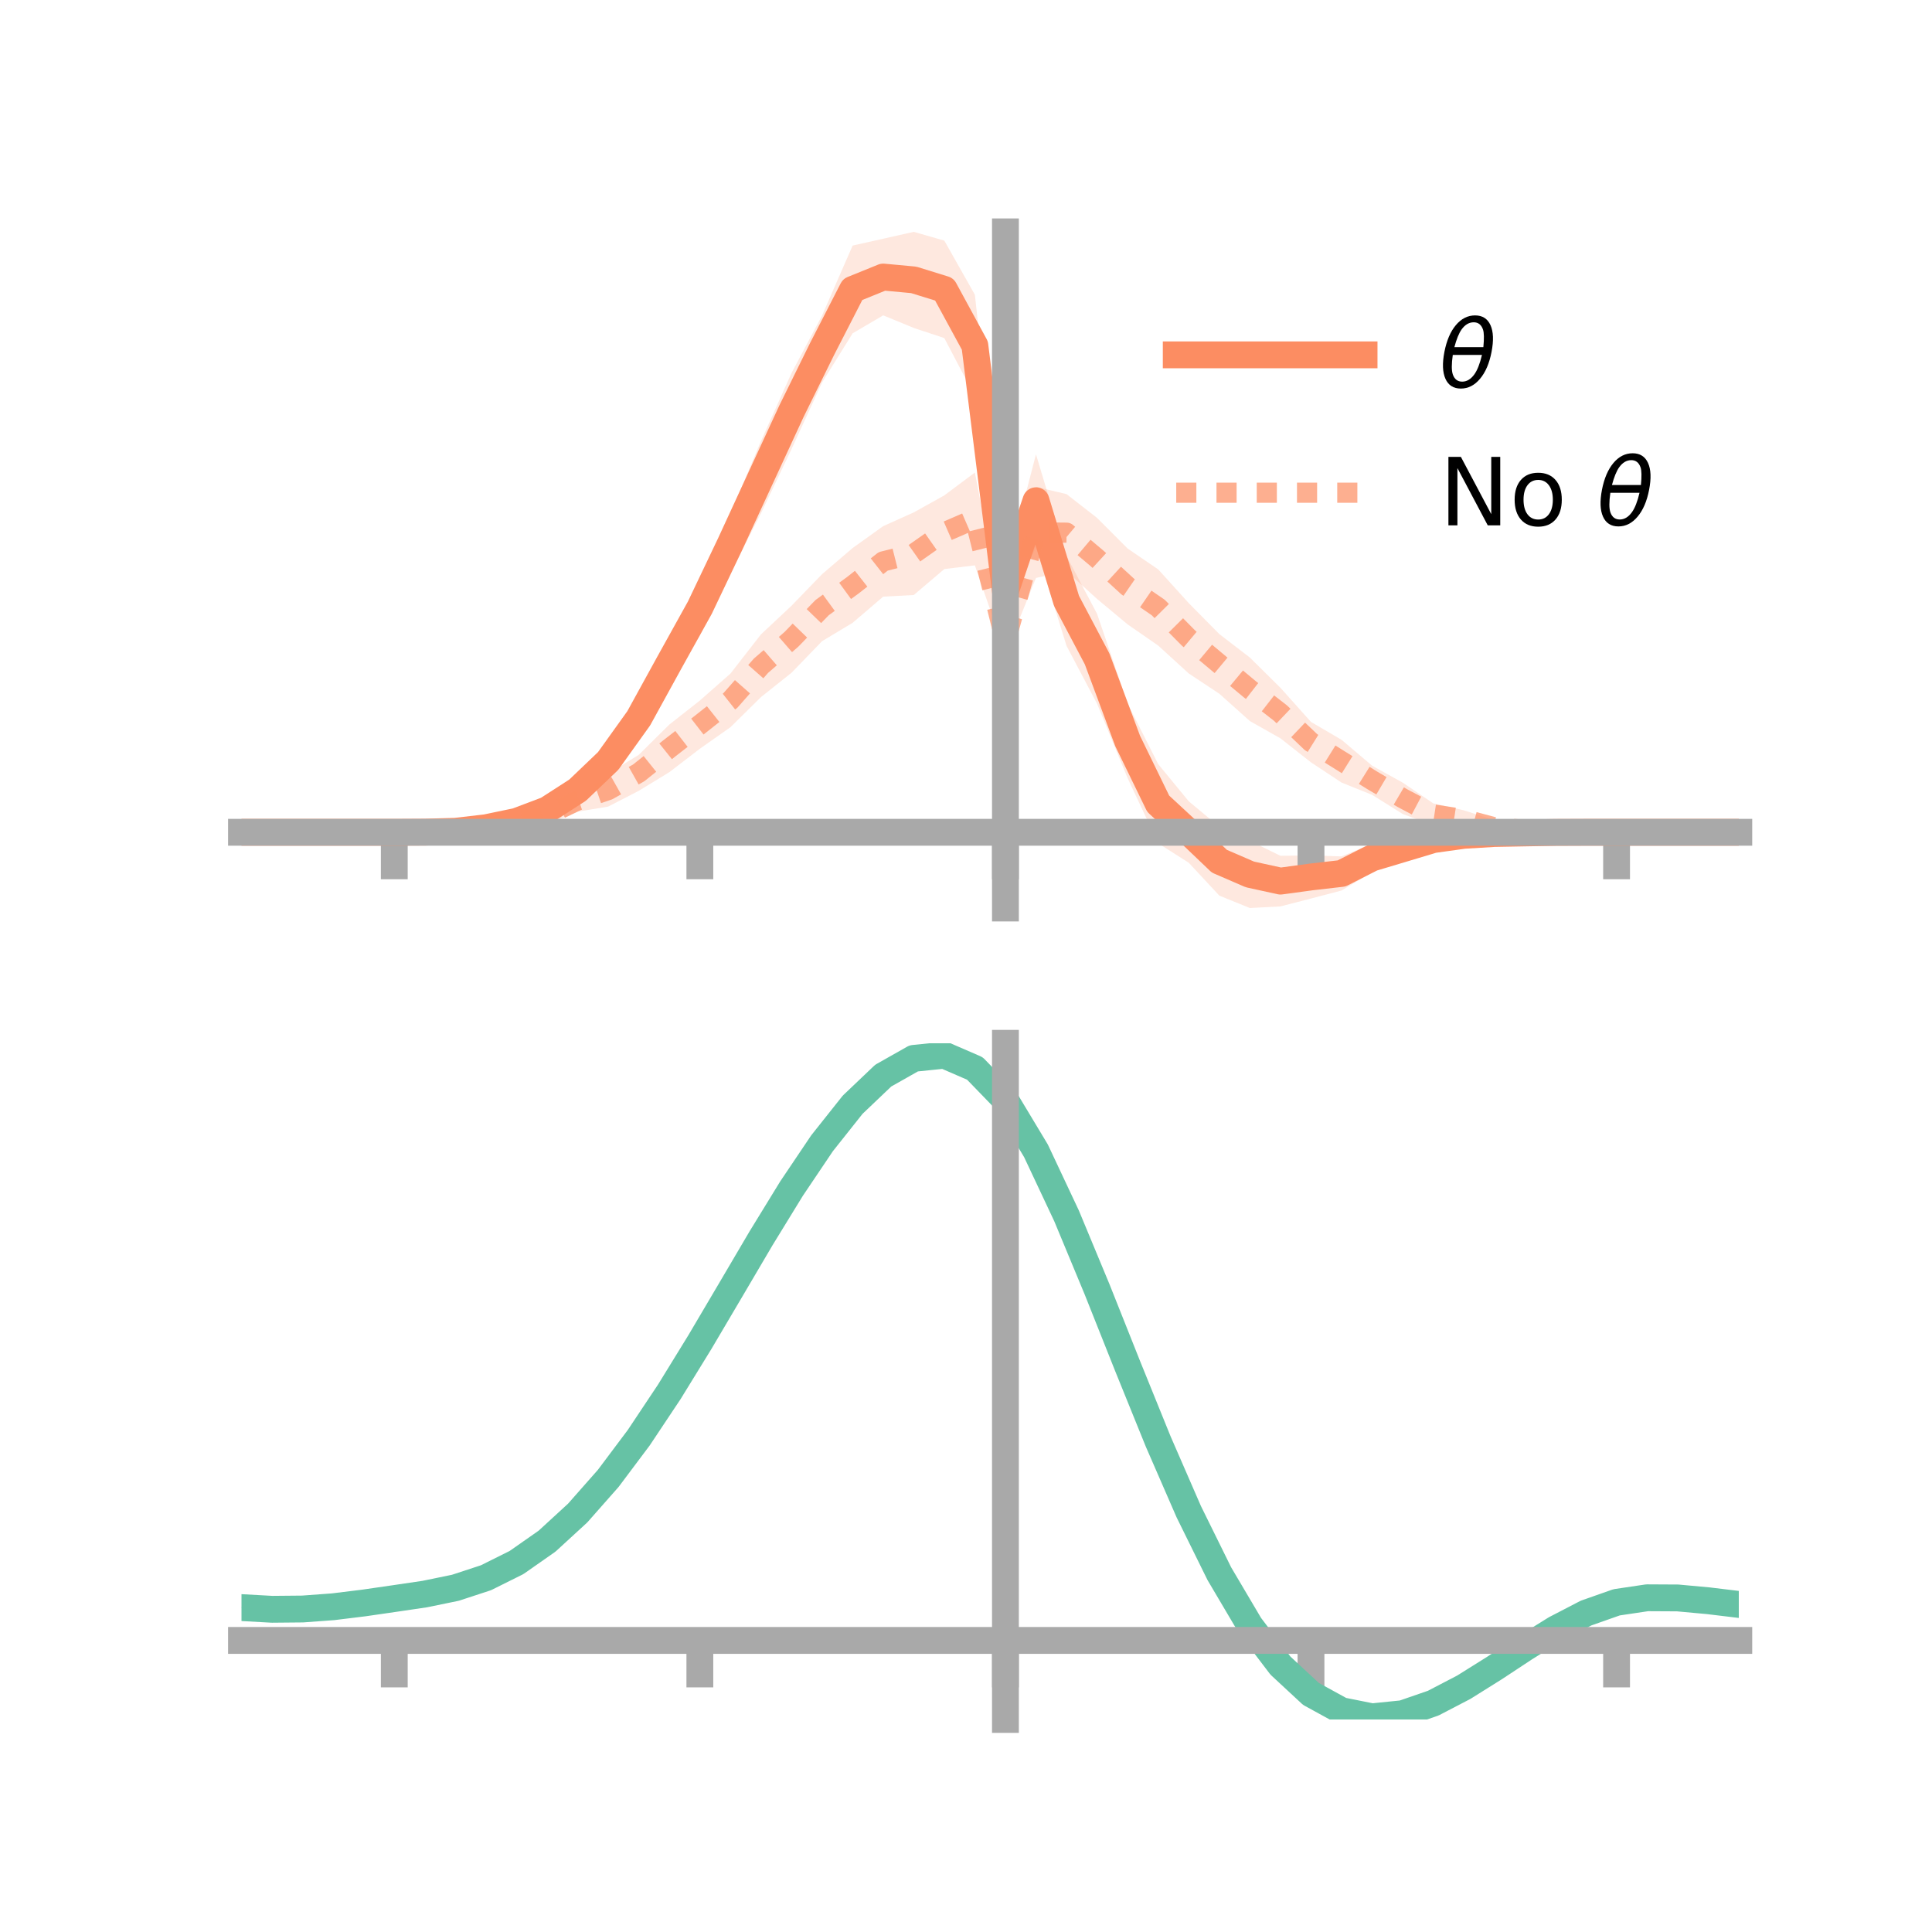 <?xml version="1.0" encoding="utf-8" standalone="no"?>
<!DOCTYPE svg PUBLIC "-//W3C//DTD SVG 1.1//EN"
  "http://www.w3.org/Graphics/SVG/1.1/DTD/svg11.dtd">
<!-- Created with matplotlib (https://matplotlib.org/) -->
<svg height="144pt" version="1.1" viewBox="0 0 144 144" width="144pt" xmlns="http://www.w3.org/2000/svg" xmlns:xlink="http://www.w3.org/1999/xlink">
 <defs>
  <style type="text/css">*{stroke-linecap:butt;stroke-linejoin:round;}</style>
 </defs>
 <g id="figure_1">
  <g id="patch_1">
   <path d="M 0 144 
L 144 144 
L 144 0 
L 0 0 
z
" style="fill:none;"/>
  </g>
  <g id="axes_1">
   <g id="patch_2">
    <path d="M 18 67.68 
L 129.6 67.68 
L 129.6 17.28 
L 18 17.28 
z
" style="fill:none;"/>
   </g>
   <g id="PolyCollection_1">
    <path clip-path="url(#pe966d6a4f2)" d="M 18 62.034 
L 18 62.034 
L 20.278 62.034 
L 22.555 62.034 
L 24.833 62.034 
L 27.11 62.034 
L 29.388 62.034 
L 31.665 61.967 
L 33.943 61.854 
L 36.22 61.416 
L 38.498 60.79 
L 40.776 59.728 
L 43.053 58.164 
L 45.331 55.803 
L 47.608 52.309 
L 49.886 47.741 
L 52.163 43.214 
L 54.441 38.298 
L 56.718 32.879 
L 58.996 27.805 
L 61.273 23.516 
L 63.551 18.304 
L 65.829 17.793 
L 68.106 17.28 
L 70.384 17.934 
L 72.661 21.968 
L 74.939 42.629 
L 77.216 33.866 
L 79.494 41.446 
L 81.771 45.757 
L 84.049 52.453 
L 86.327 56.956 
L 88.604 59.726 
L 90.882 61.623 
L 93.159 62.667 
L 95.437 63.786 
L 97.714 63.757 
L 99.992 63.832 
L 102.269 62.884 
L 104.547 62.444 
L 106.824 61.881 
L 109.102 61.646 
L 111.38 61.721 
L 113.657 61.778 
L 115.935 61.931 
L 118.212 61.973 
L 120.49 62.034 
L 122.767 62.034 
L 125.045 62.034 
L 127.322 62.034 
L 129.6 62.034 
L 129.6 62.034 
L 129.6 62.034 
L 127.322 62.034 
L 125.045 62.034 
L 122.767 62.034 
L 120.49 62.034 
L 118.212 62.095 
L 115.935 62.155 
L 113.657 62.388 
L 111.38 62.526 
L 109.102 62.877 
L 106.824 63.279 
L 104.547 64.087 
L 102.269 65.009 
L 99.992 66.373 
L 97.714 66.971 
L 95.437 67.559 
L 93.159 67.68 
L 90.882 66.755 
L 88.604 64.305 
L 86.327 62.855 
L 84.049 58.005 
L 81.771 52.456 
L 79.494 48.142 
L 77.216 40.779 
L 74.939 45.506 
L 72.661 29.541 
L 70.384 25.2 
L 68.106 24.442 
L 65.829 23.505 
L 63.551 24.842 
L 61.273 28.508 
L 58.996 33.471 
L 56.718 38.261 
L 54.441 42.723 
L 52.163 47.367 
L 49.886 51.042 
L 47.608 54.764 
L 45.331 57.626 
L 43.053 59.619 
L 40.776 60.993 
L 38.498 61.651 
L 36.22 61.974 
L 33.943 62.064 
L 31.665 62.077 
L 29.388 62.034 
L 27.11 62.034 
L 24.833 62.034 
L 22.555 62.034 
L 20.278 62.034 
L 18 62.034 
z
" style="fill:#fc8d62;fill-opacity:0.2;"/>
   </g>
   <g id="PolyCollection_2">
    <path clip-path="url(#pe966d6a4f2)" d="M 18 62.034 
L 18 62.034 
L 20.278 62.034 
L 22.555 62.034 
L 24.833 62.034 
L 27.11 62.034 
L 29.388 62.034 
L 31.665 61.962 
L 33.943 61.778 
L 36.22 61.334 
L 38.498 60.725 
L 40.776 60.074 
L 43.053 58.825 
L 45.331 57.655 
L 47.608 56.263 
L 49.886 54.006 
L 52.163 52.214 
L 54.441 50.208 
L 56.718 47.283 
L 58.996 45.148 
L 61.273 42.795 
L 63.551 40.845 
L 65.829 39.215 
L 68.106 38.191 
L 70.384 36.923 
L 72.661 35.22 
L 74.939 46.848 
L 77.216 36.288 
L 79.494 36.829 
L 81.771 38.604 
L 84.049 40.886 
L 86.327 42.441 
L 88.604 44.955 
L 90.882 47.261 
L 93.159 49.011 
L 95.437 51.264 
L 97.714 53.808 
L 99.992 55.142 
L 102.269 57.071 
L 104.547 58.33 
L 106.824 59.876 
L 109.102 60.395 
L 111.38 61.128 
L 113.657 61.503 
L 115.935 61.759 
L 118.212 61.978 
L 120.49 62.034 
L 122.767 62.034 
L 125.045 62.034 
L 127.322 62.034 
L 129.6 62.034 
L 129.6 62.034 
L 129.6 62.034 
L 127.322 62.034 
L 125.045 62.034 
L 122.767 62.034 
L 120.49 62.035 
L 118.212 62.094 
L 115.935 62.153 
L 113.657 62.198 
L 111.38 62.197 
L 109.102 61.705 
L 106.824 61.528 
L 104.547 60.666 
L 102.269 59.244 
L 99.992 58.328 
L 97.714 56.822 
L 95.437 55.031 
L 93.159 53.744 
L 90.882 51.707 
L 88.604 50.198 
L 86.327 48.119 
L 84.049 46.54 
L 81.771 44.643 
L 79.494 42.576 
L 77.216 43.075 
L 74.939 48.726 
L 72.661 42.139 
L 70.384 42.414 
L 68.106 44.349 
L 65.829 44.469 
L 63.551 46.42 
L 61.273 47.789 
L 58.996 50.143 
L 56.718 51.958 
L 54.441 54.204 
L 52.163 55.807 
L 49.886 57.554 
L 47.608 58.944 
L 45.331 60.118 
L 43.053 60.496 
L 40.776 61.45 
L 38.498 61.788 
L 36.22 61.959 
L 33.943 62.132 
L 31.665 62.075 
L 29.388 62.034 
L 27.11 62.034 
L 24.833 62.034 
L 22.555 62.034 
L 20.278 62.034 
L 18 62.034 
z
" style="fill:#fc8d62;fill-opacity:0.2;"/>
   </g>
   <g id="matplotlib.axis_1">
    <g id="xtick_1">
     <g id="line2d_1">
      <defs>
       <path d="M 0 0 
L 0 3.5 
" id="m247daa25bf" style="stroke:#a9a9a9;stroke-width:2;"/>
      </defs>
      <g>
       <use style="fill:#a9a9a9;stroke:#a9a9a9;stroke-width:2;" x="29.388" xlink:href="#m247daa25bf" y="62.034"/>
      </g>
     </g>
    </g>
    <g id="xtick_2">
     <g id="line2d_2">
      <g>
       <use style="fill:#a9a9a9;stroke:#a9a9a9;stroke-width:2;" x="52.163" xlink:href="#m247daa25bf" y="62.034"/>
      </g>
     </g>
    </g>
    <g id="xtick_3">
     <g id="line2d_3">
      <g>
       <use style="fill:#a9a9a9;stroke:#a9a9a9;stroke-width:2;" x="74.939" xlink:href="#m247daa25bf" y="62.034"/>
      </g>
     </g>
    </g>
    <g id="xtick_4">
     <g id="line2d_4">
      <g>
       <use style="fill:#a9a9a9;stroke:#a9a9a9;stroke-width:2;" x="97.714" xlink:href="#m247daa25bf" y="62.034"/>
      </g>
     </g>
    </g>
    <g id="xtick_5">
     <g id="line2d_5">
      <g>
       <use style="fill:#a9a9a9;stroke:#a9a9a9;stroke-width:2;" x="120.49" xlink:href="#m247daa25bf" y="62.034"/>
      </g>
     </g>
    </g>
   </g>
   <g id="matplotlib.axis_2"/>
   <g id="line2d_6">
    <path clip-path="url(#pe966d6a4f2)" d="M 18 62.034 
L 20.278 62.034 
L 22.555 62.034 
L 24.833 62.034 
L 27.11 62.034 
L 29.388 62.034 
L 31.665 62.022 
L 33.943 61.959 
L 36.22 61.695 
L 38.498 61.221 
L 40.776 60.36 
L 43.053 58.892 
L 45.331 56.715 
L 47.608 53.537 
L 49.886 49.392 
L 52.163 45.291 
L 54.441 40.51 
L 56.718 35.57 
L 58.996 30.638 
L 61.273 26.012 
L 63.551 21.573 
L 65.829 20.649 
L 68.106 20.861 
L 70.384 21.567 
L 72.661 25.755 
L 74.939 44.068 
L 77.216 37.322 
L 79.494 44.794 
L 81.771 49.106 
L 84.049 55.229 
L 86.327 59.906 
L 88.604 62.015 
L 90.882 64.189 
L 93.159 65.174 
L 95.437 65.673 
L 97.714 65.364 
L 99.992 65.102 
L 102.269 63.947 
L 104.547 63.265 
L 106.824 62.58 
L 109.102 62.261 
L 111.38 62.124 
L 113.657 62.083 
L 115.935 62.043 
L 118.212 62.034 
L 120.49 62.034 
L 122.767 62.034 
L 125.045 62.034 
L 127.322 62.034 
L 129.6 62.034 
" style="fill:none;stroke:#fc8d62;stroke-linecap:square;stroke-width:2;"/>
   </g>
   <g id="line2d_7">
    <path clip-path="url(#pe966d6a4f2)" d="M 18 62.034 
L 20.278 62.034 
L 22.555 62.034 
L 24.833 62.034 
L 27.11 62.034 
L 29.388 62.034 
L 31.665 62.019 
L 33.943 61.955 
L 36.22 61.647 
L 38.498 61.257 
L 40.776 60.762 
L 43.053 59.661 
L 45.331 58.887 
L 47.608 57.604 
L 49.886 55.78 
L 52.163 54.01 
L 54.441 52.206 
L 56.718 49.621 
L 58.996 47.645 
L 61.273 45.292 
L 63.551 43.633 
L 65.829 41.842 
L 68.106 41.27 
L 70.384 39.668 
L 72.661 38.68 
L 74.939 47.787 
L 77.216 39.681 
L 79.494 39.702 
L 81.771 41.623 
L 84.049 43.713 
L 86.327 45.28 
L 88.604 47.577 
L 90.882 49.484 
L 93.159 51.378 
L 95.437 53.148 
L 97.714 55.315 
L 99.992 56.735 
L 102.269 58.158 
L 104.547 59.498 
L 106.824 60.702 
L 109.102 61.05 
L 111.38 61.662 
L 113.657 61.85 
L 115.935 61.956 
L 118.212 62.036 
L 120.49 62.034 
L 122.767 62.034 
L 125.045 62.034 
L 127.322 62.034 
L 129.6 62.034 
" style="fill:none;stroke:#fc8d62;stroke-dasharray:1.5,1.5;stroke-dashoffset:0;stroke-opacity:0.7;stroke-width:1.5;"/>
   </g>
   <g id="patch_3">
    <path d="M 74.939 67.68 
L 74.939 17.28 
" style="fill:none;stroke:#a9a9a9;stroke-linecap:square;stroke-linejoin:miter;stroke-width:2;"/>
   </g>
   <g id="patch_4">
    <path d="M 129.6 67.68 
L 129.6 17.28 
" style="fill:none;"/>
   </g>
   <g id="patch_5">
    <path d="M 18 62.034 
L 129.6 62.034 
" style="fill:none;stroke:#a9a9a9;stroke-linecap:square;stroke-linejoin:miter;stroke-width:2;"/>
   </g>
   <g id="patch_6">
    <path d="M 18 17.28 
L 129.6 17.28 
" style="fill:none;"/>
   </g>
   <g id="legend_1">
    <g id="line2d_8">
     <path d="M 87.67 26.449 
L 101.67 26.449 
" style="fill:none;stroke:#fc8d62;stroke-linecap:square;stroke-width:2;"/>
    </g>
    <g id="line2d_9"/>
    <g id="text_1">
     <!-- $\theta$ -->
     <g transform="translate(107.27 28.899)scale(0.07 -0.07)">
      <defs>
       <path d="M 45.516 34.672 
L 14.453 34.672 
Q 12.359 20.062 14.5 13.875 
Q 17.188 6.25 24.469 6.25 
Q 31.781 6.25 37.359 13.922 
Q 42.234 20.656 45.516 34.672 
z
M 47.016 42.969 
Q 48.344 56.844 46.625 61.719 
Q 43.953 69.438 36.766 69.438 
Q 29.297 69.438 23.828 61.812 
Q 19.531 55.672 16.156 42.969 
z
M 38.188 76.766 
Q 49.906 76.766 54.594 66.406 
Q 59.281 56.109 55.719 37.844 
Q 52.203 19.625 43.453 9.281 
Q 34.766 -1.125 23.047 -1.125 
Q 11.281 -1.125 6.641 9.281 
Q 2 19.625 5.516 37.844 
Q 9.078 56.109 17.719 66.406 
Q 26.422 76.766 38.188 76.766 
z
" id="DejaVuSans-Oblique-952"/>
      </defs>
      <use transform="translate(0 0.234)" xlink:href="#DejaVuSans-Oblique-952"/>
     </g>
    </g>
    <g id="line2d_10">
     <path d="M 87.67 36.724 
L 101.67 36.724 
" style="fill:none;stroke:#fc8d62;stroke-dasharray:1.5,1.5;stroke-dashoffset:0;stroke-opacity:0.7;stroke-width:1.5;"/>
    </g>
    <g id="line2d_11"/>
    <g id="text_2">
     <!-- No $\theta$ -->
     <g transform="translate(107.27 39.174)scale(0.07 -0.07)">
      <defs>
       <path d="M 9.812 72.906 
L 23.094 72.906 
L 55.422 11.922 
L 55.422 72.906 
L 64.984 72.906 
L 64.984 0 
L 51.703 0 
L 19.391 60.984 
L 19.391 0 
L 9.812 0 
z
" id="DejaVuSans-78"/>
       <path d="M 30.609 48.391 
Q 23.391 48.391 19.188 42.75 
Q 14.984 37.109 14.984 27.297 
Q 14.984 17.484 19.156 11.844 
Q 23.344 6.203 30.609 6.203 
Q 37.797 6.203 41.984 11.859 
Q 46.188 17.531 46.188 27.297 
Q 46.188 37.016 41.984 42.703 
Q 37.797 48.391 30.609 48.391 
z
M 30.609 56 
Q 42.328 56 49.016 48.375 
Q 55.719 40.766 55.719 27.297 
Q 55.719 13.875 49.016 6.219 
Q 42.328 -1.422 30.609 -1.422 
Q 18.844 -1.422 12.172 6.219 
Q 5.516 13.875 5.516 27.297 
Q 5.516 40.766 12.172 48.375 
Q 18.844 56 30.609 56 
z
" id="DejaVuSans-111"/>
       <path id="DejaVuSans-32"/>
      </defs>
      <use transform="translate(0 0.234)" xlink:href="#DejaVuSans-78"/>
      <use transform="translate(74.805 0.234)" xlink:href="#DejaVuSans-111"/>
      <use transform="translate(135.986 0.234)" xlink:href="#DejaVuSans-32"/>
      <use transform="translate(167.773 0.234)" xlink:href="#DejaVuSans-Oblique-952"/>
     </g>
    </g>
   </g>
  </g>
  <g id="axes_2">
   <g id="patch_7">
    <path d="M 18 128.16 
L 129.6 128.16 
L 129.6 77.76 
L 18 77.76 
z
" style="fill:none;"/>
   </g>
   <g id="PolyCollection_3">
    <path clip-path="url(#p10d09b84ec)" d="M 18 119.866 
L 18 119.777 
L 20.278 119.91 
L 22.555 119.887 
L 24.833 119.709 
L 27.11 119.416 
L 29.388 119.074 
L 31.665 118.729 
L 33.943 118.251 
L 36.22 117.494 
L 38.498 116.346 
L 40.776 114.728 
L 43.053 112.602 
L 45.331 109.968 
L 47.608 106.867 
L 49.886 103.371 
L 52.163 99.585 
L 54.441 95.639 
L 56.718 91.685 
L 58.996 87.891 
L 61.273 84.439 
L 63.551 81.515 
L 65.829 79.306 
L 68.106 77.996 
L 70.384 77.76 
L 72.661 78.764 
L 74.939 81.152 
L 77.216 84.993 
L 79.494 89.905 
L 81.771 95.464 
L 84.049 101.27 
L 86.327 106.973 
L 88.604 112.282 
L 90.882 116.971 
L 93.159 120.88 
L 95.437 123.915 
L 97.714 126.046 
L 99.992 127.302 
L 102.269 127.761 
L 104.547 127.535 
L 106.824 126.761 
L 109.102 125.592 
L 111.38 124.188 
L 113.657 122.709 
L 115.935 121.311 
L 118.212 120.14 
L 120.49 119.341 
L 122.767 119.005 
L 125.045 119.022 
L 127.322 119.242 
L 129.6 119.529 
L 129.6 119.642 
L 129.6 119.642 
L 127.322 119.379 
L 125.045 119.179 
L 122.767 119.173 
L 120.49 119.514 
L 118.212 120.321 
L 115.935 121.513 
L 113.657 122.95 
L 111.38 124.475 
L 109.102 125.922 
L 106.824 127.126 
L 104.547 127.922 
L 102.269 128.16 
L 99.992 127.709 
L 97.714 126.468 
L 95.437 124.376 
L 93.159 121.416 
L 90.882 117.617 
L 88.604 113.068 
L 86.327 107.917 
L 84.049 102.381 
L 81.771 96.74 
L 79.494 91.336 
L 77.216 86.559 
L 74.939 82.826 
L 72.661 80.51 
L 70.384 79.541 
L 68.106 79.772 
L 65.829 81.038 
L 63.551 83.167 
L 61.273 85.979 
L 58.996 89.293 
L 56.718 92.928 
L 54.441 96.713 
L 52.163 100.487 
L 49.886 104.107 
L 47.608 107.451 
L 45.331 110.422 
L 43.053 112.953 
L 40.776 115.006 
L 38.498 116.578 
L 36.22 117.698 
L 33.943 118.436 
L 31.665 118.896 
L 29.388 119.222 
L 27.11 119.54 
L 24.833 119.808 
L 22.555 119.965 
L 20.278 119.984 
L 18 119.866 
z
" style="fill:#66c2a5;fill-opacity:0.2;"/>
   </g>
   <g id="matplotlib.axis_3">
    <g id="xtick_6">
     <g id="line2d_12">
      <g>
       <use style="fill:#a9a9a9;stroke:#a9a9a9;stroke-width:2;" x="29.388" xlink:href="#m247daa25bf" y="122.268"/>
      </g>
     </g>
    </g>
    <g id="xtick_7">
     <g id="line2d_13">
      <g>
       <use style="fill:#a9a9a9;stroke:#a9a9a9;stroke-width:2;" x="52.163" xlink:href="#m247daa25bf" y="122.268"/>
      </g>
     </g>
    </g>
    <g id="xtick_8">
     <g id="line2d_14">
      <g>
       <use style="fill:#a9a9a9;stroke:#a9a9a9;stroke-width:2;" x="74.939" xlink:href="#m247daa25bf" y="122.268"/>
      </g>
     </g>
    </g>
    <g id="xtick_9">
     <g id="line2d_15">
      <g>
       <use style="fill:#a9a9a9;stroke:#a9a9a9;stroke-width:2;" x="97.714" xlink:href="#m247daa25bf" y="122.268"/>
      </g>
     </g>
    </g>
    <g id="xtick_10">
     <g id="line2d_16">
      <g>
       <use style="fill:#a9a9a9;stroke:#a9a9a9;stroke-width:2;" x="120.49" xlink:href="#m247daa25bf" y="122.268"/>
      </g>
     </g>
    </g>
   </g>
   <g id="matplotlib.axis_4"/>
   <g id="line2d_17">
    <path clip-path="url(#p10d09b84ec)" d="M 18 119.821 
L 20.278 119.947 
L 22.555 119.926 
L 24.833 119.758 
L 27.11 119.478 
L 29.388 119.148 
L 31.665 118.812 
L 33.943 118.343 
L 36.22 117.596 
L 38.498 116.462 
L 40.776 114.867 
L 43.053 112.777 
L 45.331 110.195 
L 47.608 107.159 
L 49.886 103.739 
L 52.163 100.036 
L 54.441 96.176 
L 56.718 92.306 
L 58.996 88.592 
L 61.273 85.209 
L 63.551 82.341 
L 65.829 80.172 
L 68.106 78.884 
L 70.384 78.65 
L 72.661 79.637 
L 74.939 81.989 
L 77.216 85.776 
L 79.494 90.621 
L 81.771 96.102 
L 84.049 101.825 
L 86.327 107.445 
L 88.604 112.675 
L 90.882 117.294 
L 93.159 121.148 
L 95.437 124.145 
L 97.714 126.257 
L 99.992 127.506 
L 102.269 127.961 
L 104.547 127.729 
L 106.824 126.943 
L 109.102 125.757 
L 111.38 124.331 
L 113.657 122.83 
L 115.935 121.412 
L 118.212 120.23 
L 120.49 119.428 
L 122.767 119.089 
L 125.045 119.101 
L 127.322 119.31 
L 129.6 119.585 
" style="fill:none;stroke:#66c2a5;stroke-linecap:square;stroke-width:2;"/>
   </g>
   <g id="patch_8">
    <path d="M 74.939 128.16 
L 74.939 77.76 
" style="fill:none;stroke:#a9a9a9;stroke-linecap:square;stroke-linejoin:miter;stroke-width:2;"/>
   </g>
   <g id="patch_9">
    <path d="M 129.6 128.16 
L 129.6 77.76 
" style="fill:none;"/>
   </g>
   <g id="patch_10">
    <path d="M 18 122.268 
L 129.6 122.268 
" style="fill:none;stroke:#a9a9a9;stroke-linecap:square;stroke-linejoin:miter;stroke-width:2;"/>
   </g>
   <g id="patch_11">
    <path d="M 18 77.76 
L 129.6 77.76 
" style="fill:none;"/>
   </g>
  </g>
 </g>
 <defs>
  <clipPath id="pe966d6a4f2">
   <rect height="50.4" width="111.6" x="18" y="17.28"/>
  </clipPath>
  <clipPath id="p10d09b84ec">
   <rect height="50.4" width="111.6" x="18" y="77.76"/>
  </clipPath>
 </defs>
</svg>
